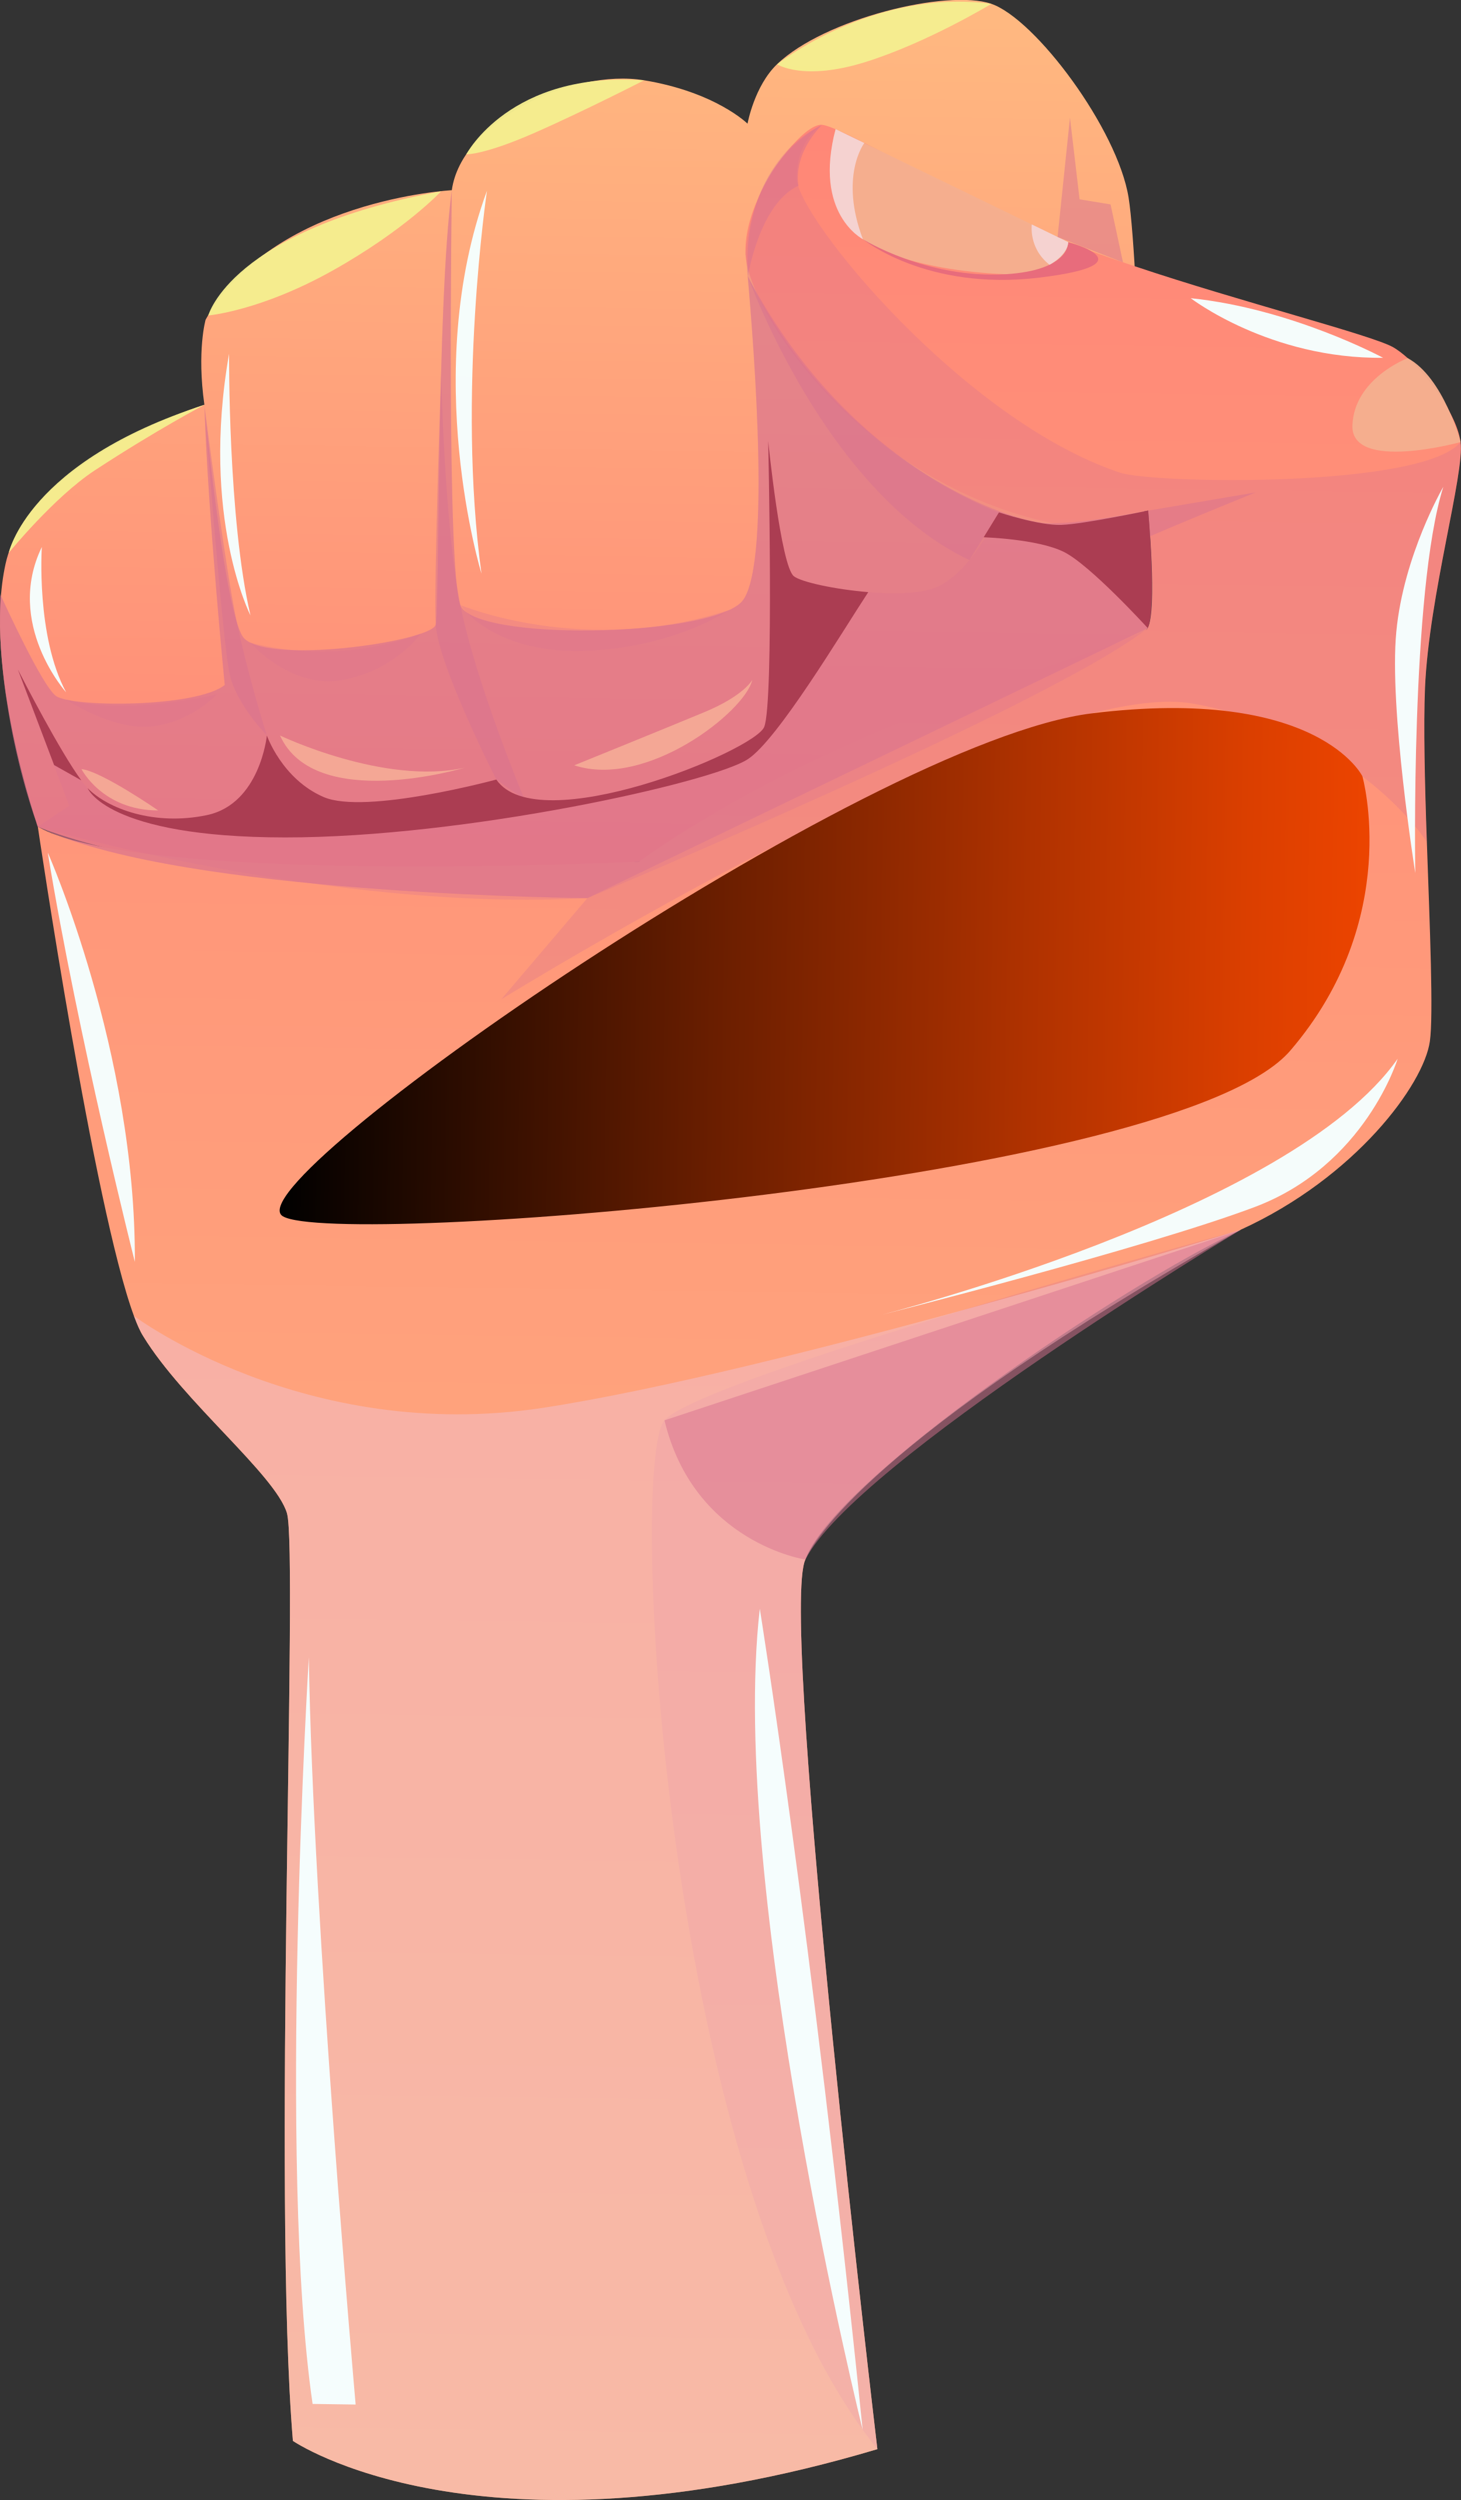 <?xml version="1.0" encoding="UTF-8"?>
<svg xmlns="http://www.w3.org/2000/svg" xmlns:xlink="http://www.w3.org/1999/xlink" viewBox="0 0 120.16 205.57">
  <rect x="0" y="0" width="120.16" height="205.57" fill="#333333" stroke="none"/>
  <defs>
    <style>.cls-1 {
  fill: url("#_Áåçûìÿííûé_ãðàäèåíò_151");
}

.cls-1, .cls-2, .cls-3, .cls-4, .cls-5, .cls-6, .cls-7, .cls-8, .cls-9, .cls-10, .cls-11, .cls-12, .cls-13, .cls-14 {
  stroke-width: 0;
}

.cls-2 {
  fill: #f5ee8f;
}

.cls-2, .cls-7, .cls-8, .cls-10, .cls-14 {
  mix-blend-mode: soft-light;
  opacity: .97;
}

.cls-3 {
  fill: #f3bac0;
  opacity: .6;
}

.cls-3, .cls-5, .cls-9, .cls-13 {
  mix-blend-mode: multiply;
}

.cls-15 {
  isolation: isolate;
}

.cls-4 {
  fill: #e86c7c;
}

.cls-5 {
  opacity: .5;
}

.cls-5, .cls-9, .cls-13 {
  fill: #d87290;
}

.cls-6 {
  fill: url("#_Áåçûìÿííûé_ãðàäèåíò_54");
  mix-blend-mode: screen;
}

.cls-7 {
  fill: #f5af8f;
}

.cls-8 {
  fill: #f5d3d2;
}

.cls-9 {
  opacity: .31;
}

.cls-10 {
  fill: #f5ffff;
}

.cls-11 {
  fill: #ab3d52;
}

.cls-12 {
  fill: url("#_Áåçûìÿííûé_ãðàäèåíò_152");
}

.cls-13 {
  opacity: .3;
}

.cls-14 {
  fill: #f5a995;
}
</style>
    <linearGradient id="_Áåçûìÿííûé_ãðàäèåíò_152" data-name="Áåçûìÿííûé ãðàäèåíò 152" x1="3151.73" y1="-1396.13" x2="3151.73" y2="-1469.09" gradientTransform="translate(3178.49 1513.25) rotate(-179.19) scale(1 -1)" gradientUnits="userSpaceOnUse">
      <stop offset="0" stop-color="#ff8777"></stop>
      <stop offset=".98" stop-color="#ffb880"></stop>
    </linearGradient>
    <linearGradient id="_Áåçûìÿííûé_ãðàäèåíò_151" data-name="Áåçûìÿííûé ãðàäèåíò 151" x1="3137.28" y1="-1263.06" x2="3137.28" y2="-1458.66" gradientTransform="translate(3178.49 1513.25) rotate(-179.19) scale(1 -1)" gradientUnits="userSpaceOnUse">
      <stop offset=".02" stop-color="#ffb880"></stop>
      <stop offset="1" stop-color="#ff8777"></stop>
    </linearGradient>
    <linearGradient id="_Áåçûìÿííûé_ãðàäèåíò_54" data-name="Áåçûìÿííûé ãðàäèåíò 54" x1="3086.05" y1="-1389.42" x2="3175.25" y2="-1389.42" gradientTransform="translate(3178.49 1513.25) rotate(-179.19) scale(1 -1)" gradientUnits="userSpaceOnUse">
      <stop offset="0" stop-color="#ec4400"></stop>
      <stop offset=".11" stop-color="#db3f00"></stop>
      <stop offset=".31" stop-color="#b03200"></stop>
      <stop offset=".6" stop-color="#6a1e00"></stop>
      <stop offset=".96" stop-color="#0b0300"></stop>
      <stop offset="1" stop-color="#000"></stop>
    </linearGradient>
  </defs>
  <g class="cls-15">
    <g id="Layer_2" data-name="Layer 2">
      <g id="Layer_1-2" data-name="Layer 1">
        <g>
          <path class="cls-12" d="M94.39,51.64s-.66-29.77-1.57-35.4c-.91-5.63-7.67-14.69-11.3-15.93-3.63-1.23-13.71,1.23-17.61,4.97-1.87,1.79-2.43,4.89-2.43,4.89,0,0-2.62-2.6-8.52-3.57-5.9-.97-15.02,3.33-15.8,9.04,0,0-14.79.77-20.25,10.65,0,0-.73,2.55-.1,6.99,0,0-14.45,4.52-16.35,13.07-1.89,8.55,2.65,21.62,2.65,21.62,0,0,16.65,7.33,49.42,2.87,32.78-4.46,41.85-19.21,41.85-19.21Z"></path>
          <path class="cls-1" d="M11.78,109.88c3.28,5.37,10.87,11.39,11.82,14.55.94,3.16-1.2,56.15.49,76.28,0,0,15.22,10.47,48.07.68,0,0-7.87-66.43-6.01-72.91,0,0,0-.03.03-.09,2.06-6.52,26.41-22.93,35.82-27.24.02,0,.02-.02.03-.02.02-.02.03-.02.03-.02,9.42-4.3,15.05-11.95,15.54-15.49.3-2.12,0-9.33-.25-16.42-.17-4.81-.28-9.57-.15-12.64.33-7.61,3.28-17.66,2.92-20.22-.35-2.58-3.45-6.55-5.51-7.77-1.67-.99-12.57-3.75-21.29-6.68-1.99-.65-3.85-1.32-5.48-1.98-8.83-3.57-18.57-9.52-20.25-9.65-.56-.04-1.47.6-2.41,1.67-.02.02-.05.05-.08.08-.98,1.09-1.99,2.61-2.73,4.24,0,.02-.02.05-.02.06-.68,1.52-1.11,3.14-1.03,4.62,0,0,.03.2.07.58.88,5.22,10.22,18.69,25.92,21.66l6.82-1.14.3-.04s.77,8.19-.04,9.66c-.02.03-.03.06-.06.08-1.58,1.58-24.39,6.8-41.79,19.12,0,0-30.68,1.48-44.41-1.27-.05,0-.08,0-.11-.02-1.15-.23-2.18-.48-3.06-.79-.11-.03-.2-.08-.31-.11-.54-.18-1.02-.39-1.43-.63-.05-.02-.08-.03-.11-.05,0,0,4.62,31.35,7.91,40.24.26.71.51,1.27.76,1.66Z"></path>
          <path class="cls-9" d="M.03,48.82c-.02.62-.03,1.26-.03,1.87,0,.41,0,.78.01,1.17.02.81.07,1.62.14,2.4.03.28.05.56.08.83.08.87.19,1.7.32,2.52.73,4.89,1.98,8.73,2.42,9.96.07.27.13.41.13.41.03.02.06.03.11.05.43.22.91.43,1.43.63.11.03.2.08.31.11,12.71,4.83,43.36,5.08,43.36,5.08l-7.08,8.32s12.25-7.56,25.76-14.28c6.05-3.02,12.35-5.85,17.91-7.76,5.42-1.86,10.15-2.84,13.29-2.26,13.58,2.49,19.15,11.35,19.15,11.35-.17-4.81-.28-9.57-.15-12.64.33-7.61,3.28-17.66,2.92-20.22-3.11,3.79-25.25,3.43-28.02,2.5-12.94-4.34-26.51-21.02-26.56-24.17-.05-2.96,1.79-4.25,2.03-4.4-.93.44-1.71,1.01-2.39,1.65-.02.02-.05.05-.08.08-1.3,1.26-2.16,2.79-2.73,4.24,0,.02-.02.05-.02.06-.96,2.47-1.03,4.62-1.03,4.62,0,0,.03.2.07.58.03.3.07.72.11,1.22.52,5.92,1.99,24.44-.58,26.84-3.07,2.84-21.92,3.17-23.06.19-1.14-2.96-.7-34.1-.7-34.1-1.24,9.42-1,34.31-1.32,35.71-.32,1.4-14.39,3.41-15.9.94-1.43-2.3-2.93-16.98-3.12-18.81.31,9.04,1.67,22.83,1.67,22.83-2.38,1.88-12.68,1.85-13.9.89-1.13-.87-4.05-7.23-4.52-8.25-.05-.09-.06-.14-.06-.14Z"></path>
          <path class="cls-7" d="M87.85,19.91s.53,1.1-.03,2.08c-.56.98-11.32.94-16.23-1.91-4.91-2.84-2.87-9.46-2.87-9.46l19.13,9.29Z"></path>
          <path class="cls-5" d="M103.27,40.49l-9.14,1.55.06,2.23s2.04-.92,9.08-3.78Z"></path>
          <path class="cls-13" d="M5.71,66.25l-2.6,1.73s24.07,7.05,45.21,5.87c0,0,38.31-15.99,46.07-22.2l.04-9.66s-5.74.99-7.12,1.18c-1.38.18-5.15-1.02-5.15-1.02,0,0-2.4,5.35-5.57,6.29-1.3.39-3.27.41-5.2.25-2.77-.23-5.5-.83-6.11-1.3-1.08-.8-2.12-11.12-2.12-11.12,0,0,.49,21.55-.33,23.51-.81,1.97-18.65,9.3-22.03,4.32,0,0-10.77,2.92-14.2,1.44-3.43-1.48-4.67-5.06-4.67-5.06,0,0-.56,5.61-4.91,6.54-4.35.92-8.17-.52-9.83-2.21-.15-.16-.32-.36-.51-.62-1.73-2.33-4.81-8.31-5.22-9.12l2.98,7.86,1.26,3.34Z"></path>
          <path class="cls-13" d="M72.16,201.39s-7.87-66.43-6.01-72.91c1.87-6.46,26.44-23.04,35.88-27.35-1.35.37-44.43,12.22-47.38,15.66-3.01,3.51-.1,62.87,17.52,84.6Z"></path>
          <path class="cls-3" d="M23.6,124.43c.94,3.16-1.2,56.15.49,76.28,0,0,15.22,10.47,48.07.68,0,0-7.87-66.43-6.01-72.91,0,0,0-.03.03-.09.01-.05.04-.1.06-.15.63-1.49,5.31-9.88,35.76-27.1-1.14.34-38.15,11.69-57.39,14.63-19.56,2.97-33.59-7.56-33.59-7.56.26.71.51,1.27.76,1.66,3.28,5.37,10.87,11.39,11.82,14.55Z"></path>
          <path class="cls-4" d="M87.85,19.91s.19,2.32-5.16,2.64c-6.51.38-11.72-2.88-11.72-2.88,0,0,5.21,4.28,14.5,3.16s2.38-2.92,2.38-2.92Z"></path>
          <path class="cls-8" d="M71.08,11.77s-2.07,2.72-.11,7.9c0,0-4.11-2.08-2.24-9.05l2.36,1.14Z"></path>
          <path class="cls-8" d="M84.86,18.46s-.28,1.96,1.46,3.31c0,0,1.46-.75,1.54-1.86l-2.99-1.45Z"></path>
          <path class="cls-5" d="M.03,48.82c-.02.62-.03,1.26-.03,1.87,0,.41,0,.78.01,1.17.02.81.07,1.62.14,2.4.03.28.05.56.08.83.08.87.19,1.7.32,2.52.73,4.89,1.98,8.73,2.42,9.96.07.27.13.41.13.41.03.02.06.03.11.05.43.22.91.43,1.43.63.11.03.2.08.31.11,12.71,4.83,43.36,5.08,43.36,5.08l46.07-22.2.04-9.66s-5.7,1.17-8.42,1.02c-2.73-.15-15.95-4.17-24.5-20.29.52,5.92,1.99,24.44-.58,26.84-3.07,2.84-21.92,3.17-23.06.19-1.14-2.96-.7-34.1-.7-34.1-1.24,9.42-1,34.31-1.32,35.71-.32,1.4-14.39,3.41-15.9.94-1.43-2.3-2.93-16.98-3.12-18.81.31,9.04,1.67,22.83,1.67,22.83-2.38,1.88-12.68,1.85-13.9.89-1.13-.87-4.05-7.23-4.52-8.25-.05-.09-.06-.14-.06-.14Z"></path>
          <polygon class="cls-5" points="86.98 19.49 88 9.67 88.79 16.39 91.34 16.81 92.36 21.57 86.98 19.49"></polygon>
          <path class="cls-5" d="M43.1,65.64s-3.93-9.38-5.24-15.89c-1.31-6.52-1.58-19.01-1.58-19.01,0,0-.61,17.3-.44,20.62.18,3.32,4.97,12.72,4.97,12.72,0,0,1.12.88,2.29,1.56Z"></path>
          <path class="cls-5" d="M21.94,60.46s-1.52-4.8-2.49-9.42c-.97-4.62-2.64-17.75-2.64-17.75,0,0,1.49,19.77,2.1,22.25.61,2.48,3.03,4.92,3.03,4.92Z"></path>
          <path class="cls-5" d="M82.16,42.14s-13.56-4.78-20.66-19.42c0,0,6.34,17.7,18.23,23.34l2.42-3.93Z"></path>
          <path class="cls-5" d="M61.51,22.72s.95-6.01,4.17-7.45c0,0-.6-2.36,1.91-4.99,0,0-6.74,3.09-6.07,12.44Z"></path>
          <path class="cls-7" d="M115.78,29.45s-4.4,1.65-4.55,5.52c-.15,3.87,8.9,1.38,8.9,1.38,0,0-1.41-5.31-4.35-6.9Z"></path>
          <path class="cls-2" d="M81.53.32s-5.24,3.18-10.35,4.78c-5.11,1.6-7.26.19-7.26.19,0,0,7.87-6.29,17.61-4.97Z"></path>
          <path class="cls-2" d="M36.28,15.73s-2.95,3.17-8.91,6.51c-5.96,3.34-10.24,3.7-10.24,3.7,0,0,1.87-7.06,19.15-10.21Z"></path>
          <path class="cls-2" d="M52.96,6.61s-4.99,2.56-9.08,4.35c-4.09,1.79-5.53,1.73-5.53,1.73,0,0,3.61-6.88,14.61-6.08Z"></path>
          <path class="cls-2" d="M16.81,33.29s-3.89,2.03-9.02,5.39c-3.36,2.21-7.07,6.78-7.07,6.78,0,0,1.54-7.47,16.09-12.17Z"></path>
          <path class="cls-6" d="M112.05,63.83s3.34,11.76-5.93,22.56c-9.27,10.8-78.47,16.26-82.86,13.62s47.91-39.06,66.53-41.35c18.63-2.29,22.26,5.17,22.26,5.17Z"></path>
          <path class="cls-5" d="M66.24,128.24s-9.17-1.37-11.59-11.45l47.35-15.64s-31.77,19.12-35.76,27.1Z"></path>
          <path class="cls-11" d="M94.39,51.64s-4.74-5.2-6.9-6.26c-2.16-1.07-6.59-1.2-6.59-1.2l1.26-2.05s3.28,1.1,5.15,1.03c1.88-.07,7.12-1.18,7.12-1.18,0,0,.71,8.09-.04,9.66Z"></path>
          <path class="cls-11" d="M7.2,64.79s1.49,4.06,16.23,4.07c14.76.02,35.14-4.51,38.07-6.43,2.46-1.6,7.71-10.39,9.91-13.74-2.77-.23-5.5-.83-6.11-1.3-1.08-.8-2.12-11.12-2.12-11.12,0,0,.49,21.55-.33,23.51-.81,1.97-18.65,9.3-22.03,4.32,0,0-10.77,2.92-14.2,1.44-3.43-1.48-4.67-5.06-4.67-5.06,0,0-.56,5.61-4.91,6.54-4.35.92-8.17-.52-9.83-2.21Z"></path>
          <path class="cls-11" d="M1.47,55.05l2.98,7.86,2.24,1.26c-1.73-2.33-4.81-8.31-5.22-9.12Z"></path>
          <path class="cls-10" d="M11.09,103.76s-4.7-18.59-7.16-33.65c0,0,7.26,16.36,7.16,33.65Z"></path>
          <path class="cls-10" d="M29.25,197.72s-3.52-39.75-3.85-61.44c0,0-2.56,41.74.31,61.39l3.55.05Z"></path>
          <path class="cls-10" d="M114.95,87.06s-2.66,8.78-11.78,12.2c-9.11,3.42-30.77,8.88-30.77,8.88,0,0,33.77-8.54,42.55-21.08Z"></path>
          <path class="cls-10" d="M18.84,29.09s-.09,13.6,1.76,21.51c0,0-4.12-8.04-1.76-21.51Z"></path>
          <path class="cls-10" d="M3.44,44.98s-.49,7.33,2,11.95c0,0-5.06-5.64-2-11.95Z"></path>
          <path class="cls-10" d="M40.05,15.69s-2.48,16.74-.45,31.48c0,0-5.06-16.48.45-31.48Z"></path>
          <path class="cls-10" d="M113.75,29.42s-7.48-4.04-15.82-4.9c0,0,6.51,5.01,15.82,4.9Z"></path>
          <path class="cls-10" d="M118.7,40.04s-3.26,5.6-3.86,11.9c-.61,6.29,1.56,19.85,1.56,19.85,0,0-.4-23.14,2.3-31.74Z"></path>
          <path class="cls-10" d="M70.95,199.8s-11.08-44.69-8.46-67.52c0,0,4.26,26.47,8.46,67.52Z"></path>
          <path class="cls-14" d="M61.87,55.91c-.59,2.6-8.69,8.97-14.64,7.02,0,0,7.43-3.01,10.7-4.37,3.27-1.36,3.94-2.65,3.94-2.65Z"></path>
          <path class="cls-14" d="M38.2,63.13s-12.3,3.7-15.17-2.65c0,0,8.58,4.11,15.17,2.65Z"></path>
          <path class="cls-14" d="M13.01,66.64s-4.66-3.22-6.31-3.4c0,0,1.73,3.4,6.31,3.4Z"></path>
          <path class="cls-13" d="M59.98,50.15s-4.6,3.18-12.06,3.37c-7.46.19-10.06-3.77-10.06-3.77,0,0,10.27,4.31,22.12.4Z"></path>
          <path class="cls-13" d="M34.61,52.1s-2.07,2.97-6.37,3.8c-4.3.83-7.67-3.07-7.67-3.07,0,0,6.71,2.08,14.03-.73Z"></path>
          <path class="cls-13" d="M17.83,57.1s-2.12,2.3-5.38,2.63c-3.26.33-7.01-2.21-7.01-2.21,0,0,3.97,1.4,12.39-.42Z"></path>
        </g>
      </g>
    </g>
  </g>
</svg>